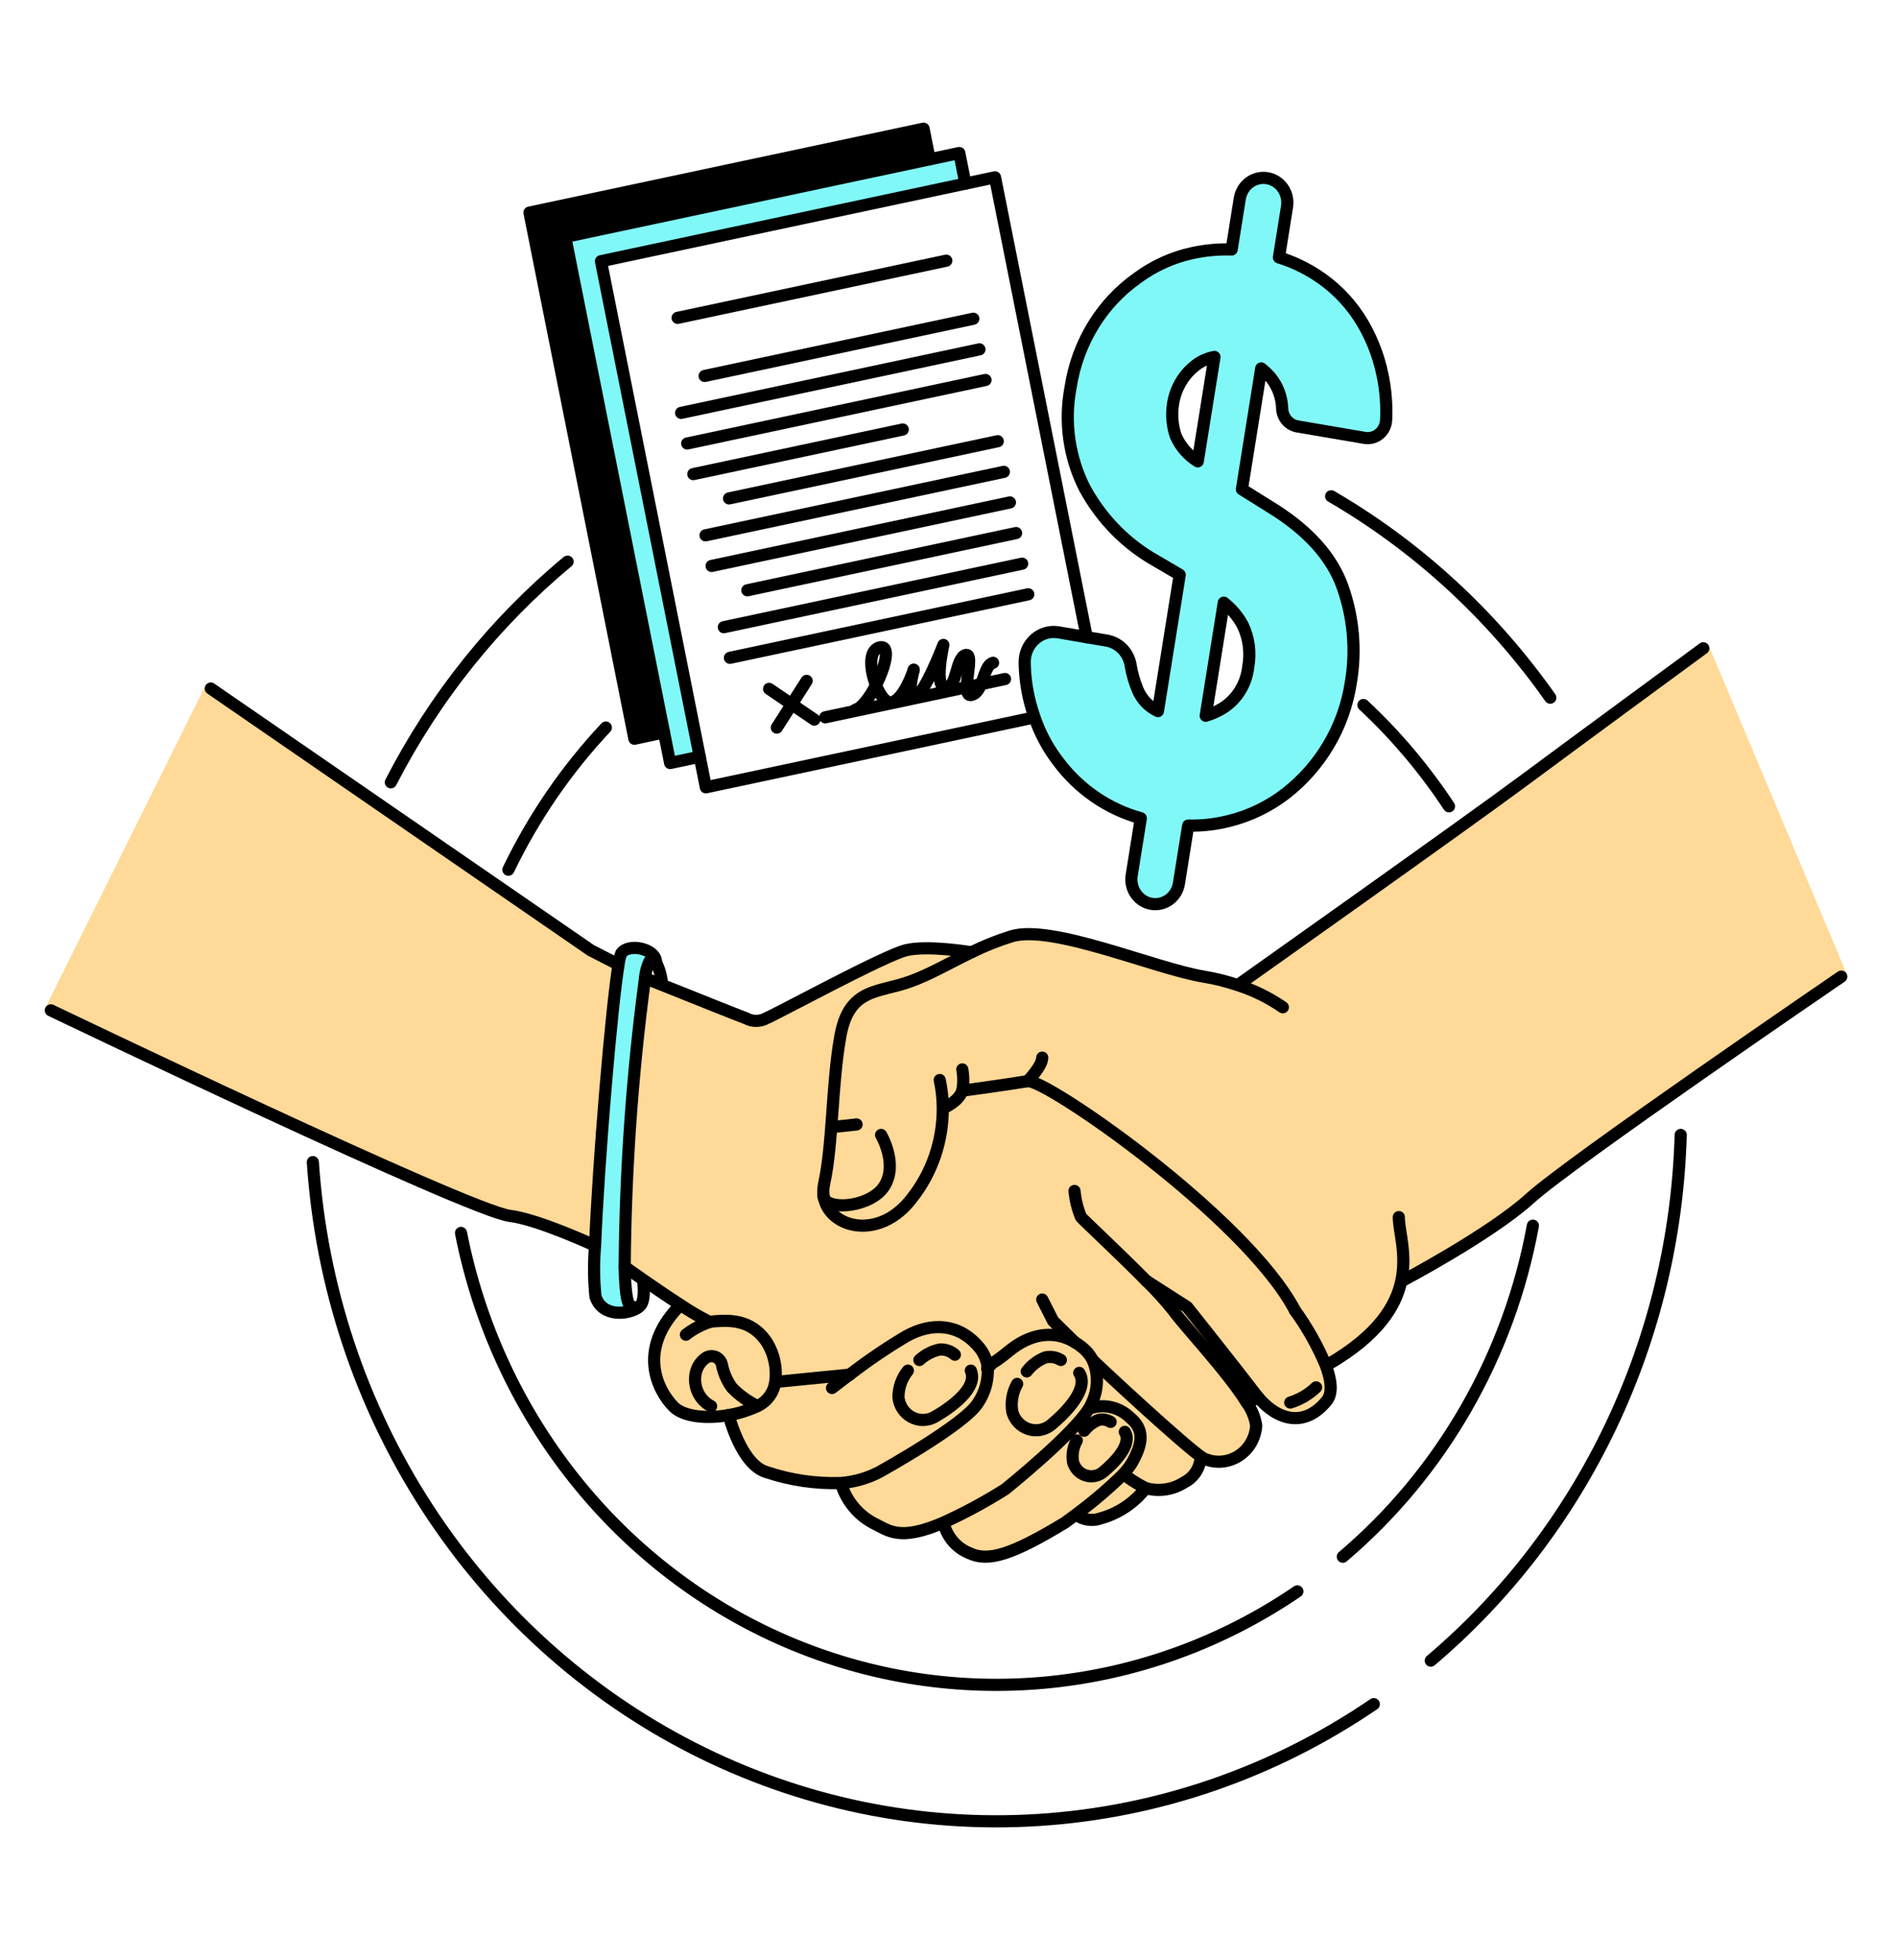 <svg width="153" height="158" viewBox="0 0 153 158" fill="none" xmlns="http://www.w3.org/2000/svg">
<path d="M66.465 96.615C66.379 96.22 66.381 95.809 66.472 95.415C67.18 92.177 67.073 87.399 67.781 83.514C68.488 79.629 70.821 80.066 73.4 79.135C75.046 78.538 76.586 77.622 78.34 76.78C79.384 76.265 80.465 75.833 81.573 75.488C84.856 74.49 93.098 78.079 97.089 78.739C98.033 78.894 98.962 79.127 99.869 79.437L99.887 79.381C99.887 79.381 118.091 66.493 122.85 62.963C127.609 59.434 137.379 52.268 137.379 52.268L148.506 78.738C148.506 78.738 126.659 93.653 123.426 96.594C120.193 99.534 113.082 103.271 113.082 103.271L113.024 103.257C112.59 105.311 111.146 107.653 107.165 109.975L106.925 110.062C106.267 108.496 105.434 107.015 104.443 105.648C100.473 98.105 84.28 86.926 82.88 87.166C81.481 87.407 77.614 87.933 77.614 87.933C77.33 88.815 76.141 89.309 76.141 89.309H76.04C76.059 91.978 75.171 94.569 73.532 96.631C70.942 100.007 66.997 99.049 66.465 96.615Z" fill="#FFD997"/>
<path d="M111.503 30.214C111.757 31.417 111.856 32.65 111.796 33.881C111.783 34.096 111.727 34.306 111.631 34.498C111.535 34.689 111.401 34.857 111.237 34.992C111.074 35.126 110.885 35.223 110.683 35.277C110.48 35.331 110.269 35.34 110.064 35.305L104.654 34.382C104.322 34.327 104.019 34.158 103.793 33.901C103.568 33.644 103.433 33.315 103.413 32.969C103.391 32.05 103.07 31.165 102.501 30.457C102.268 30.178 102.007 29.926 101.723 29.704L100.166 39.447L102.389 40.837C105.447 42.699 107.412 44.859 108.284 47.318C109.156 49.773 109.388 52.423 108.955 55C108.681 56.815 108.057 58.555 107.121 60.116C106.228 61.604 105.077 62.908 103.725 63.963C102.357 65.02 100.793 65.778 99.131 66.188C98.052 66.461 96.943 66.588 95.832 66.563L95.087 71.229C95.046 71.487 94.955 71.734 94.821 71.957C94.687 72.179 94.512 72.372 94.306 72.525C94.1 72.677 93.867 72.787 93.62 72.846C93.373 72.905 93.117 72.914 92.867 72.871C92.616 72.828 92.377 72.735 92.162 72.597C91.946 72.459 91.759 72.278 91.612 72.065C91.464 71.852 91.358 71.611 91.301 71.356C91.243 71.101 91.235 70.836 91.276 70.578L92.013 65.97C89.356 65.24 87.006 63.624 85.331 61.372C84.515 60.309 83.876 59.112 83.44 57.833C83.306 57.452 83.186 57.061 83.082 56.655C82.809 55.599 82.664 54.513 82.648 53.42C82.64 53.065 82.708 52.713 82.847 52.388C82.986 52.063 83.192 51.774 83.452 51.541C83.711 51.308 84.017 51.137 84.348 51.039C84.678 50.942 85.026 50.922 85.365 50.979L87.65 51.371L89.272 51.647C89.752 51.73 90.196 51.967 90.54 52.323C90.884 52.679 91.112 53.137 91.193 53.633C91.306 54.32 91.499 54.99 91.767 55.629C92.086 56.384 92.667 56.989 93.394 57.326L95.15 46.336L93.21 45.198C90.803 43.843 88.817 41.812 87.479 39.341C86.221 36.858 85.82 34.006 86.343 31.256C86.618 29.437 87.256 27.698 88.218 26.148C89.134 24.673 90.328 23.403 91.729 22.414C93.067 21.425 94.592 20.736 96.203 20.393C97.234 20.171 98.286 20.076 99.338 20.11L99.993 16.007C100.077 15.485 100.358 15.018 100.774 14.71C100.98 14.558 101.214 14.448 101.461 14.389C101.708 14.329 101.964 14.321 102.214 14.364C102.464 14.406 102.704 14.499 102.919 14.638C103.135 14.776 103.322 14.957 103.469 15.17C103.617 15.383 103.723 15.624 103.78 15.879C103.838 16.134 103.846 16.398 103.805 16.657L103.152 20.75C104.197 21.073 105.197 21.538 106.124 22.131C107.503 23.006 108.686 24.172 109.596 25.553C110.514 26.966 111.162 28.549 111.503 30.214ZM100.671 53.77C100.883 52.632 100.73 51.454 100.234 50.414C99.854 49.701 99.331 49.079 98.701 48.59L97.244 57.704C97.716 57.567 98.169 57.367 98.591 57.11C99.164 56.757 99.649 56.272 100.01 55.692C100.371 55.113 100.597 54.455 100.671 53.77ZM96.609 37.191L97.954 28.776C97.317 28.889 96.722 29.179 96.232 29.615C95.361 30.366 94.784 31.419 94.611 32.578C94.479 33.431 94.551 34.304 94.822 35.122C95.195 35.987 95.819 36.71 96.609 37.191Z" fill="#81F8F8"/>
<path d="M66.465 96.615C66.997 99.049 70.942 100.004 73.528 96.632C75.168 94.57 76.055 91.978 76.036 89.309H76.138C76.138 89.309 77.327 88.816 77.611 87.933C77.611 87.933 81.474 87.407 82.877 87.167C84.28 86.927 100.469 98.105 104.44 105.649C105.43 107.016 106.263 108.497 106.922 110.063C107.353 111.213 107.517 112.308 106.998 112.942C105.208 115.14 103.019 114.493 101.483 112.666C101.407 112.578 101.331 112.483 101.255 112.386C99.711 110.349 95.748 105.376 95.748 105.376L92.442 103.257C93.213 104.002 93.937 104.798 94.61 105.639C95.495 106.886 98.978 110.558 100.542 113.075C100.944 113.62 101.208 114.26 101.31 114.937C101.277 115.432 101.13 115.911 100.882 116.336C100.634 116.761 100.292 117.118 99.883 117.379C99.475 117.64 99.012 117.797 98.533 117.836C98.054 117.875 97.573 117.796 97.13 117.606C97.075 117.582 97.022 117.553 96.973 117.519C95.649 116.672 89.132 110.634 88.12 109.65C87.918 109.262 87.64 108.921 87.303 108.651C87.1 108.482 86.883 108.33 86.655 108.198L86.645 108.19C84.931 107.183 83.055 107.562 81.436 108.869C79.649 110.318 80.433 109.463 79.66 110.294C79.593 109.64 79.323 109.027 78.889 108.546C77.288 106.689 75.117 106.598 73.074 107.733C71.498 108.67 69.977 109.702 68.519 110.826L62.574 111.414L62.522 111.403C62.667 110.311 62.438 109.2 61.873 108.263C60.581 106.251 58.643 106.458 57.621 106.521C57.454 106.532 57.288 106.563 57.127 106.612L57.114 106.521C56.323 106.118 55.556 105.666 54.818 105.166C53.852 104.542 52.802 103.825 51.963 103.242C51.039 102.6 50.376 102.125 50.376 102.125C50.438 94.341 50.986 86.569 52.018 78.857L53.358 79.394C55.531 80.266 59.638 81.906 60.163 82.098C60.414 82.234 60.694 82.306 60.978 82.306C61.262 82.306 61.542 82.234 61.793 82.098C62.537 81.806 71.288 77.047 73.056 76.613C74.825 76.179 78.335 76.777 78.335 76.777C76.579 77.622 75.039 78.538 73.395 79.132C70.82 80.063 68.482 79.623 67.776 83.511C67.071 87.399 67.176 92.174 66.468 95.412C66.378 95.808 66.377 96.219 66.465 96.615Z" fill="#FFD997"/>
<path d="M101.263 112.385C101.339 112.482 101.415 112.577 101.491 112.666C101.491 112.666 100.571 113.105 100.553 113.076C98.989 110.559 95.507 106.886 94.621 105.64C93.949 104.799 93.224 104.003 92.453 103.257L95.76 105.377C95.76 105.377 99.719 110.348 101.263 112.385Z" fill="#FFD997"/>
<path d="M96.982 117.519L96.802 117.792C96.734 118.158 96.585 118.503 96.365 118.799C96.146 119.095 95.862 119.334 95.538 119.497C95.076 119.797 94.56 119.994 94.022 120.076C93.483 120.159 92.933 120.125 92.408 119.977C91.937 119.741 91.482 119.472 91.047 119.171L90.352 119.092C90.703 118.757 91.014 118.379 91.277 117.967C92.265 116.246 92.231 115.18 91.141 114.284C90.731 113.884 90.227 113.602 89.679 113.466C89.131 113.33 88.558 113.346 88.017 113.51L87.902 113.437C87.96 113.337 88.011 113.232 88.054 113.123C88.314 112.587 88.456 111.997 88.469 111.397C88.482 110.797 88.366 110.202 88.13 109.654C89.141 110.634 95.655 116.672 96.982 117.519Z" fill="#FFD997"/>
<path d="M92.408 119.977C91.483 121.161 90.218 122.011 88.795 122.406C88.496 122.517 88.177 122.56 87.859 122.531C87.542 122.502 87.235 122.402 86.959 122.239L86.603 122.233C87.917 121.271 89.169 120.222 90.352 119.093L91.047 119.172C91.482 119.472 91.937 119.742 92.408 119.977Z" fill="#FFD997"/>
<path d="M91.141 114.278C92.231 115.174 92.262 116.24 91.277 117.96C91.014 118.373 90.703 118.751 90.352 119.086C89.169 120.215 87.917 121.264 86.604 122.226C86.168 122.553 85.888 122.752 85.888 122.752C81.588 125.361 79.682 125.941 78.143 125.193C77.667 124.997 77.239 124.691 76.893 124.3C76.547 123.908 76.292 123.441 76.145 122.933L76.069 122.754C77.796 121.973 79.468 121.071 81.075 120.054C81.075 120.054 86.699 115.535 87.9 113.428L88.015 113.501C88.556 113.336 89.13 113.321 89.679 113.458C90.227 113.594 90.731 113.877 91.141 114.278Z" fill="#FFD997"/>
<path d="M88.131 109.647C88.367 110.195 88.483 110.79 88.47 111.39C88.457 111.99 88.315 112.58 88.055 113.116C88.012 113.225 87.962 113.33 87.903 113.43C86.701 115.537 81.078 120.056 81.078 120.056C79.471 121.074 77.799 121.976 76.073 122.757C72.501 124.292 71.669 123.385 70.386 122.762C69.164 122.096 68.246 120.957 67.832 119.595V119.557C68.894 119.475 69.931 119.182 70.886 118.694C70.886 118.694 77.855 114.847 78.902 113.074C79.448 112.258 79.718 111.28 79.673 110.289C80.446 109.458 79.662 110.314 81.449 108.865C83.069 107.556 84.945 107.179 86.658 108.185L86.668 108.194C86.896 108.326 87.113 108.477 87.316 108.646C87.652 108.917 87.93 109.258 88.131 109.647Z" fill="#FFD997"/>
<path d="M68.523 110.824C69.982 109.701 71.505 108.668 73.083 107.732C75.125 106.596 77.296 106.688 78.897 108.544C79.331 109.025 79.602 109.639 79.668 110.293C79.713 111.283 79.443 112.261 78.897 113.077C77.85 114.849 70.881 118.697 70.881 118.697C69.926 119.185 68.889 119.478 67.827 119.56C65.808 119.63 63.792 119.338 61.869 118.697C59.772 118.135 58.771 114.083 58.771 114.083C59.574 113.948 60.356 113.703 61.096 113.355C61.474 113.18 61.804 112.909 62.054 112.568C62.304 112.226 62.467 111.825 62.528 111.402L62.579 111.412L68.523 110.824Z" fill="#FFD997"/>
<path d="M77.371 12.336L77.864 14.803L48.47 21.059L56.439 61.009L54.049 61.517L53.556 59.048L45.589 19.101L74.98 12.844L77.371 12.336Z" fill="#81F8F8"/>
<path d="M74.98 12.844L45.589 19.101L53.556 59.048L51.166 59.558L42.705 17.139L74.489 10.375L74.98 12.844Z" fill="black"/>
<path d="M57.134 106.612C57.295 106.562 57.461 106.531 57.628 106.52C58.649 106.46 60.584 106.25 61.88 108.263C62.445 109.199 62.674 110.31 62.528 111.403C62.468 111.826 62.305 112.227 62.055 112.569C61.804 112.91 61.475 113.181 61.097 113.356C60.356 113.704 59.575 113.949 58.772 114.084C56.988 114.394 55.133 114.227 54.318 113.399C52.95 112.004 51.479 108.799 54.674 105.413L54.826 105.164C55.563 105.664 56.33 106.117 57.122 106.519L57.134 106.612Z" fill="#FFD997"/>
<path d="M52.907 77.502L52.879 77.527C52.85 77.488 52.814 77.456 52.772 77.433C52.731 77.41 52.685 77.397 52.638 77.394C52.59 77.392 52.543 77.4 52.5 77.419C52.456 77.438 52.417 77.466 52.385 77.502C52.185 77.927 52.062 78.386 52.024 78.856C50.993 86.568 50.444 94.34 50.382 102.125C50.415 103.918 50.554 105.101 50.833 105.26C51.008 105.384 51.223 105.433 51.432 105.394L51.442 105.429C50.664 105.964 48.587 106.233 48.022 104.537C47.883 103.161 47.872 101.775 47.991 100.398C48.26 93.725 49.313 81.165 49.891 77.724C49.922 77.424 49.994 77.131 50.105 76.852C50.729 76.008 52.834 76.494 52.907 77.502Z" fill="#81F8F8"/>
<path d="M49.75 77.697L49.894 77.725C49.314 81.17 48.261 93.729 47.994 100.398H47.918C47.918 100.398 43.415 98.31 41.127 98.029C37.809 97.625 4.105 81.458 4.105 81.458L17.001 55.514L47.654 76.62L49.75 77.697Z" fill="#FFD997"/>
<path d="M137.375 52.268L148.502 78.738" stroke="#FFD997" stroke-width="0.98" stroke-linecap="round" stroke-linejoin="round"/>
<path d="M4.103 81.455L17.001 55.514" stroke="#FFD997" stroke-width="0.98" stroke-linecap="round" stroke-linejoin="round"/>
<path d="M110.802 137.391C102.743 142.888 93.429 146.108 83.79 146.728C74.151 147.349 64.522 145.348 55.865 140.927C47.207 136.506 39.823 129.818 34.448 121.529C29.073 113.241 25.896 103.643 25.232 93.691" stroke="black" stroke-width="0.98" stroke-linecap="round" stroke-linejoin="round"/>
<path d="M135.554 91.5C135.326 99.643 133.408 107.64 129.93 114.952C126.453 122.263 121.497 128.719 115.397 133.883" stroke="black" stroke-width="0.98" stroke-linecap="round" stroke-linejoin="round"/>
<path d="M104.637 128.301C98.622 132.405 91.723 134.922 84.547 135.63C77.37 136.338 70.135 135.217 63.476 132.364C56.817 129.511 50.937 125.014 46.353 119.267C41.768 113.52 38.62 106.699 37.182 99.402" stroke="black" stroke-width="0.98" stroke-linecap="round" stroke-linejoin="round"/>
<path d="M123.633 98.814C121.711 109.292 116.285 118.739 108.302 125.504" stroke="black" stroke-width="0.98" stroke-linecap="round" stroke-linejoin="round"/>
<path d="M109.963 56.838C112.571 59.268 114.888 62.011 116.867 65.007" stroke="black" stroke-width="0.98" stroke-linecap="round" stroke-linejoin="round"/>
<path d="M41.004 70.118C43.037 65.902 45.688 62.036 48.864 58.657" stroke="black" stroke-width="0.98" stroke-linecap="round" stroke-linejoin="round"/>
<path d="M107.362 40.011C114.314 44.05 120.342 49.589 125.036 56.25" stroke="black" stroke-width="0.98" stroke-linecap="round" stroke-linejoin="round"/>
<path d="M31.523 63.071C35.056 56.204 39.906 50.151 45.776 45.282" stroke="black" stroke-width="0.98" stroke-linecap="round" stroke-linejoin="round"/>
<path d="M99.889 79.38C99.889 79.38 118.093 66.492 122.852 62.962C127.611 59.433 137.378 52.268 137.378 52.268" stroke="black" stroke-width="0.98" stroke-linecap="round" stroke-linejoin="round"/>
<path d="M113.081 103.272C113.081 103.272 120.19 99.532 123.424 96.594C126.658 93.655 148.504 78.738 148.504 78.738" stroke="black" stroke-width="0.98" stroke-linecap="round" stroke-linejoin="round"/>
<path d="M4.103 81.455C4.103 81.455 37.807 97.626 41.124 98.026C43.413 98.307 47.916 100.395 47.916 100.395" stroke="black" stroke-width="0.98" stroke-linecap="round" stroke-linejoin="round"/>
<path d="M49.752 77.696L47.654 76.62L17.002 55.514" stroke="black" stroke-width="0.98" stroke-linecap="round" stroke-linejoin="round"/>
<path d="M53.391 79.323C53.346 78.694 53.171 78.081 52.878 77.527C52.85 77.488 52.814 77.455 52.772 77.433C52.731 77.41 52.684 77.397 52.637 77.394C52.59 77.392 52.543 77.4 52.5 77.419C52.456 77.438 52.417 77.466 52.385 77.502C52.184 77.927 52.062 78.386 52.024 78.856C50.993 86.568 50.444 94.34 50.382 102.125C50.415 103.918 50.554 105.101 50.833 105.26C51.008 105.384 51.223 105.433 51.431 105.394C52.115 105.211 51.894 103.471 51.894 103.471" stroke="black" stroke-width="0.98" stroke-linecap="round" stroke-linejoin="round"/>
<path d="M52.908 77.502C52.832 76.494 50.73 76.011 50.11 76.852C49.999 77.131 49.927 77.424 49.896 77.724C49.316 81.169 48.263 93.728 47.996 100.398C47.877 101.775 47.888 103.161 48.027 104.537C48.589 106.233 50.666 105.964 51.447 105.43" stroke="black" stroke-width="0.98" stroke-linecap="round" stroke-linejoin="round"/>
<path d="M52.024 78.856L53.365 79.393C55.537 80.265 59.644 81.905 60.169 82.097C60.42 82.234 60.7 82.305 60.984 82.305C61.268 82.305 61.548 82.234 61.799 82.097C62.543 81.806 71.294 77.046 73.062 76.612C74.831 76.178 78.341 76.776 78.341 76.776" stroke="black" stroke-width="0.98" stroke-linecap="round" stroke-linejoin="round"/>
<path d="M50.382 102.125C50.382 102.125 51.045 102.6 51.969 103.242C52.806 103.824 53.858 104.542 54.825 105.165C55.562 105.665 56.329 106.118 57.121 106.52" stroke="black" stroke-width="0.98" stroke-linecap="round" stroke-linejoin="round"/>
<path d="M112.819 98.126C112.819 99.265 113.48 101.099 113.023 103.257C112.589 105.311 111.145 107.653 107.164 109.976" stroke="black" stroke-width="0.98" stroke-linecap="round" stroke-linejoin="round"/>
<path d="M103.465 81.207C102.355 80.442 101.145 79.846 99.871 79.436C98.964 79.127 98.034 78.893 97.091 78.738C93.1 78.079 84.855 74.489 81.575 75.487C80.467 75.832 79.386 76.264 78.341 76.779C76.586 77.624 75.045 78.541 73.401 79.134C70.826 80.065 68.488 79.625 67.783 83.513C67.078 87.401 67.182 92.176 66.474 95.414C66.383 95.809 66.38 96.219 66.466 96.615C66.998 99.048 70.944 100.004 73.53 96.631C75.17 94.569 76.057 91.978 76.038 89.309C76.033 88.556 75.95 87.806 75.792 87.072" stroke="black" stroke-width="0.98" stroke-linecap="round" stroke-linejoin="round"/>
<path d="M76.14 89.309C76.14 89.309 77.329 88.815 77.613 87.933C77.613 87.933 81.476 87.407 82.879 87.166C84.282 86.926 100.472 98.105 104.442 105.648" stroke="black" stroke-width="0.98" stroke-linecap="round" stroke-linejoin="round"/>
<path d="M104.441 105.649C105.432 107.015 106.265 108.496 106.924 110.062C107.355 111.212 107.519 112.307 107 112.941C105.21 115.139 103.021 114.492 101.485 112.666C101.409 112.577 101.333 112.482 101.257 112.385C99.713 110.348 95.75 105.375 95.75 105.375L92.443 103.256" stroke="black" stroke-width="0.98" stroke-linecap="round" stroke-linejoin="round"/>
<path d="M86.664 96.016C86.731 96.743 86.908 97.455 87.186 98.126C87.403 98.385 90.292 101.075 92.45 103.257C93.221 104.003 93.945 104.799 94.618 105.64C95.503 106.886 98.986 110.559 100.55 113.076C100.952 113.621 101.216 114.261 101.318 114.937C101.285 115.432 101.138 115.912 100.89 116.337C100.642 116.761 100.3 117.119 99.891 117.38C99.483 117.641 99.02 117.797 98.541 117.837C98.062 117.876 97.581 117.797 97.138 117.606C97.083 117.583 97.03 117.554 96.981 117.52C95.657 116.673 89.14 110.635 88.128 109.65L88.124 109.645" stroke="black" stroke-width="0.98" stroke-linecap="round" stroke-linejoin="round"/>
<path d="M96.801 117.792C96.734 118.158 96.584 118.503 96.365 118.799C96.145 119.095 95.862 119.334 95.537 119.497C95.076 119.797 94.56 119.994 94.021 120.076C93.483 120.159 92.933 120.125 92.408 119.977C91.937 119.741 91.482 119.472 91.047 119.171" stroke="black" stroke-width="0.98" stroke-linecap="round" stroke-linejoin="round"/>
<path d="M92.407 119.977C91.482 121.161 90.218 122.011 88.795 122.406C88.496 122.517 88.176 122.56 87.859 122.531C87.542 122.502 87.235 122.402 86.959 122.239" stroke="black" stroke-width="0.98" stroke-linecap="round" stroke-linejoin="round"/>
<path d="M82.879 87.166C82.879 87.166 84.06 85.958 84.06 85.27" stroke="black" stroke-width="0.98" stroke-linecap="round" stroke-linejoin="round"/>
<path d="M77.613 87.933C77.717 87.366 77.717 86.784 77.613 86.217" stroke="black" stroke-width="0.98" stroke-linecap="round" stroke-linejoin="round"/>
<path d="M66.404 96.364C66.404 96.453 66.424 96.54 66.464 96.618C66.937 97.605 70.252 97.287 71.315 95.641C72.462 93.863 71.062 91.5 71.062 91.5" stroke="black" stroke-width="0.98" stroke-linecap="round" stroke-linejoin="round"/>
<path d="M67.11 90.857C67.11 90.857 67.961 90.79 69.086 90.655" stroke="black" stroke-width="0.98" stroke-linecap="round" stroke-linejoin="round"/>
<path d="M104.063 113.076C104.841 112.839 105.555 112.42 106.15 111.851" stroke="black" stroke-width="0.98" stroke-linecap="round" stroke-linejoin="round"/>
<path d="M101.488 112.666C101.488 112.666 100.568 113.105 100.55 113.076" stroke="black" stroke-width="0.98" stroke-linecap="round" stroke-linejoin="round"/>
<path d="M55.321 107.605C55.87 107.177 56.482 106.843 57.134 106.616C57.295 106.566 57.461 106.535 57.628 106.524C58.649 106.464 60.584 106.254 61.88 108.266C62.445 109.203 62.674 110.314 62.528 111.406C62.468 111.83 62.305 112.231 62.055 112.572C61.804 112.914 61.475 113.184 61.097 113.359C60.356 113.708 59.575 113.953 58.772 114.088C56.988 114.398 55.133 114.231 54.318 113.403C52.95 112.008 51.479 108.803 54.674 105.417" stroke="black" stroke-width="0.98" stroke-linecap="round" stroke-linejoin="round"/>
<path d="M68.522 110.824C67.919 111.278 67.417 111.663 67.106 111.901" stroke="black" stroke-width="0.98" stroke-linecap="round" stroke-linejoin="round"/>
<path d="M58.772 114.085C58.772 114.085 59.772 118.137 61.869 118.698C63.792 119.339 65.808 119.631 67.828 119.562C68.89 119.48 69.927 119.187 70.881 118.698C70.881 118.698 77.85 114.852 78.898 113.079C79.443 112.263 79.714 111.284 79.668 110.294C79.602 109.64 79.332 109.027 78.898 108.546C77.296 106.689 75.126 106.598 73.083 107.733C71.506 108.67 69.985 109.702 68.528 110.826" stroke="black" stroke-width="0.98" stroke-linecap="round" stroke-linejoin="round"/>
<path d="M68.528 110.826H68.526L62.58 111.414" stroke="black" stroke-width="0.98" stroke-linecap="round" stroke-linejoin="round"/>
<path d="M73.224 110.502C72.729 111.107 72.46 111.874 72.464 112.666C72.501 112.999 72.617 113.318 72.801 113.594C72.985 113.87 73.232 114.095 73.52 114.25C73.808 114.405 74.129 114.484 74.453 114.48C74.778 114.477 75.097 114.391 75.382 114.231C76.733 113.459 78.895 111.897 78.3 110.502" stroke="black" stroke-width="0.98" stroke-linecap="round" stroke-linejoin="round"/>
<path d="M74.152 109.646C74.624 109.214 75.199 108.921 75.819 108.796C76.254 108.777 76.68 108.928 77.013 109.22" stroke="black" stroke-width="0.98" stroke-linecap="round" stroke-linejoin="round"/>
<path d="M86.654 108.19C84.94 107.183 83.064 107.562 81.445 108.869C79.658 110.318 80.442 109.463 79.668 110.294C79.653 110.311 79.637 110.329 79.619 110.348" stroke="black" stroke-width="0.98" stroke-linecap="round" stroke-linejoin="round"/>
<path d="M67.831 119.6C68.245 120.962 69.163 122.1 70.385 122.767C71.668 123.39 72.504 124.297 76.072 122.762C77.798 121.981 79.47 121.078 81.077 120.061C81.077 120.061 86.701 115.542 87.902 113.435C87.961 113.335 88.011 113.23 88.054 113.121C88.314 112.584 88.456 111.995 88.469 111.395C88.482 110.795 88.366 110.199 88.13 109.651C87.928 109.263 87.65 108.923 87.313 108.653C87.109 108.484 86.892 108.332 86.665 108.2" stroke="black" stroke-width="0.98" stroke-linecap="round" stroke-linejoin="round"/>
<path d="M82.038 111.573C81.651 112.256 81.513 113.06 81.649 113.839C81.74 114.161 81.906 114.454 82.133 114.694C82.36 114.934 82.64 115.112 82.95 115.214C83.259 115.316 83.587 115.338 83.907 115.278C84.226 115.218 84.526 115.078 84.781 114.87C85.987 113.872 87.86 111.954 87.045 110.683" stroke="black" stroke-width="0.98" stroke-linecap="round" stroke-linejoin="round"/>
<path d="M82.811 110.564C83.204 110.056 83.723 109.666 84.312 109.436C84.739 109.34 85.185 109.415 85.561 109.644" stroke="black" stroke-width="0.98" stroke-linecap="round" stroke-linejoin="round"/>
<path d="M76.145 122.94C76.291 123.448 76.547 123.915 76.893 124.307C77.239 124.698 77.666 125.004 78.143 125.2C79.681 125.948 81.588 125.368 85.888 122.759C85.888 122.759 86.167 122.56 86.603 122.233C87.917 121.271 89.169 120.222 90.352 119.093C90.703 118.758 91.013 118.38 91.277 117.967C92.265 116.247 92.23 115.181 91.141 114.285C90.731 113.885 90.227 113.603 89.679 113.467C89.131 113.331 88.558 113.346 88.017 113.511" stroke="black" stroke-width="0.98" stroke-linecap="round" stroke-linejoin="round"/>
<path d="M86.847 116.13C86.548 116.658 86.442 117.279 86.547 117.881C86.617 118.13 86.746 118.358 86.921 118.544C87.096 118.73 87.313 118.868 87.553 118.947C87.792 119.026 88.047 119.043 88.294 118.996C88.541 118.949 88.773 118.841 88.97 118.679C89.903 117.908 91.353 116.424 90.718 115.439" stroke="black" stroke-width="0.98" stroke-linecap="round" stroke-linejoin="round"/>
<path d="M87.446 115.348C87.752 114.955 88.154 114.653 88.611 114.476C88.941 114.401 89.285 114.459 89.575 114.638" stroke="black" stroke-width="0.98" stroke-linecap="round" stroke-linejoin="round"/>
<path d="M84.06 104.772L84.935 106.496L86.654 108.19L86.664 108.198" stroke="black" stroke-width="0.98" stroke-linecap="round" stroke-linejoin="round"/>
<path d="M61.096 113.356C60.337 112.997 59.645 112.503 59.051 111.897C58.647 111.354 58.368 110.724 58.233 110.054C58.205 109.902 58.139 109.761 58.041 109.644C57.944 109.527 57.819 109.438 57.678 109.386C57.537 109.334 57.386 109.321 57.239 109.348C57.092 109.375 56.954 109.441 56.839 109.539C56.473 109.818 56.217 110.224 56.117 110.683C56.002 111.209 56.062 111.76 56.286 112.248C56.511 112.735 56.887 113.13 57.355 113.37" stroke="black" stroke-width="0.98" stroke-linecap="round" stroke-linejoin="round"/>
<path d="M83.42 57.839L56.93 63.475L56.439 61.01L48.47 21.059L77.864 14.803L80.251 14.296L87.648 51.367" stroke="black" stroke-width="0.98" stroke-linecap="round" stroke-linejoin="round"/>
<path d="M56.439 61.009L54.049 61.517L53.556 59.048L45.589 19.101L74.98 12.844L77.371 12.336L77.864 14.803V14.805" stroke="black" stroke-width="0.98" stroke-linecap="round" stroke-linejoin="round"/>
<path d="M53.556 59.048L51.166 59.558L42.705 17.139L74.489 10.375L74.98 12.844" stroke="black" stroke-width="0.98" stroke-linecap="round" stroke-linejoin="round"/>
<path d="M54.652 25.627L76.322 21.016" stroke="black" stroke-width="0.98" stroke-linecap="round" stroke-linejoin="round"/>
<path d="M56.831 30.311L78.501 25.697" stroke="black" stroke-width="0.98" stroke-linecap="round" stroke-linejoin="round"/>
<path d="M54.934 33.287L78.994 28.166" stroke="black" stroke-width="0.98" stroke-linecap="round" stroke-linejoin="round"/>
<path d="M55.425 35.755L79.485 30.635" stroke="black" stroke-width="0.98" stroke-linecap="round" stroke-linejoin="round"/>
<path d="M55.919 38.224L72.81 34.628" stroke="black" stroke-width="0.98" stroke-linecap="round" stroke-linejoin="round"/>
<path d="M58.801 40.183L80.471 35.572" stroke="black" stroke-width="0.98" stroke-linecap="round" stroke-linejoin="round"/>
<path d="M56.904 43.159L80.964 38.041" stroke="black" stroke-width="0.98" stroke-linecap="round" stroke-linejoin="round"/>
<path d="M57.395 45.627L81.455 40.507" stroke="black" stroke-width="0.98" stroke-linecap="round" stroke-linejoin="round"/>
<path d="M60.276 47.589L81.949 42.976" stroke="black" stroke-width="0.98" stroke-linecap="round" stroke-linejoin="round"/>
<path d="M58.38 50.565L82.44 45.444" stroke="black" stroke-width="0.98" stroke-linecap="round" stroke-linejoin="round"/>
<path d="M58.873 53.034L82.934 47.913" stroke="black" stroke-width="0.98" stroke-linecap="round" stroke-linejoin="round"/>
<path d="M66.556 57.831L69.009 57.31L71.924 56.69L77.978 55.4L79.128 55.154L81.059 54.744" stroke="black" stroke-width="0.98" stroke-linecap="round" stroke-linejoin="round"/>
<path d="M73.691 54.024C73.615 54.31 73.144 56.113 73.792 56.131C74.492 56.153 76.088 51.995 76.088 51.995C76.088 51.995 75.307 55.371 76.252 55.441C77.198 55.511 77.06 53.039 77.88 52.81C78.457 52.648 77.979 54.412 77.979 55.401C77.979 55.825 78.068 56.107 78.364 56.029C78.732 55.934 78.954 55.576 79.129 55.154C79.416 54.448 79.581 53.568 80.093 53.436" stroke="black" stroke-width="0.98" stroke-linecap="round" stroke-linejoin="round"/>
<path d="M70.65 55.238C70.985 56.077 71.486 56.73 71.909 56.628C72.87 56.387 73.586 54.329 73.688 54.024C73.69 54.015 73.693 54.006 73.696 53.997V53.989" stroke="black" stroke-width="0.98" stroke-linecap="round" stroke-linejoin="round"/>
<path d="M70.65 55.238C71.425 53.727 71.854 51.955 70.927 52.2C70.027 52.44 70.171 54.029 70.65 55.238Z" stroke="black" stroke-width="0.98" stroke-linecap="round" stroke-linejoin="round"/>
<path d="M68.991 57.221C69.511 57.076 70.153 56.212 70.652 55.238" stroke="black" stroke-width="0.98" stroke-linecap="round" stroke-linejoin="round"/>
<path d="M65.057 54.893L63.855 56.778L62.654 58.661" stroke="black" stroke-width="0.98" stroke-linecap="round" stroke-linejoin="round"/>
<path d="M62.029 55.537L63.856 56.778L65.679 58.017" stroke="black" stroke-width="0.98" stroke-linecap="round" stroke-linejoin="round"/>
<path d="M83.438 57.831C83.875 59.111 84.514 60.307 85.329 61.37C87.005 63.622 89.354 65.238 92.011 65.968L91.275 70.576C91.233 70.835 91.242 71.099 91.299 71.354C91.357 71.609 91.462 71.85 91.61 72.063C91.758 72.276 91.945 72.457 92.16 72.595C92.375 72.734 92.615 72.827 92.865 72.87C93.115 72.912 93.371 72.904 93.618 72.844C93.865 72.785 94.098 72.676 94.305 72.523C94.511 72.371 94.686 72.178 94.82 71.955C94.954 71.733 95.044 71.485 95.085 71.227L95.83 66.562C96.941 66.586 98.05 66.46 99.129 66.186C100.792 65.776 102.355 65.018 103.723 63.959C105.075 62.904 106.227 61.6 107.119 60.113C108.056 58.553 108.68 56.814 108.955 55C109.387 52.423 109.156 49.773 108.283 47.317C107.411 44.857 105.446 42.697 102.388 40.836L100.165 39.446L101.722 29.704C102.006 29.925 102.267 30.177 102.5 30.456C103.069 31.164 103.391 32.049 103.412 32.968C103.433 33.315 103.567 33.643 103.792 33.9C104.018 34.157 104.321 34.327 104.653 34.381L110.063 35.304C110.269 35.34 110.479 35.33 110.682 35.276C110.884 35.222 111.073 35.125 111.236 34.991C111.4 34.857 111.534 34.688 111.63 34.497C111.726 34.305 111.782 34.095 111.795 33.88C111.855 32.65 111.757 31.416 111.502 30.213C111.16 28.549 110.513 26.969 109.595 25.556C108.685 24.175 107.502 23.009 106.124 22.135C105.196 21.542 104.196 21.077 103.151 20.754L103.804 16.661C103.845 16.402 103.837 16.138 103.779 15.883C103.722 15.628 103.616 15.387 103.468 15.174C103.321 14.961 103.134 14.78 102.918 14.642C102.703 14.503 102.463 14.41 102.213 14.367C101.963 14.325 101.707 14.333 101.46 14.393C101.213 14.452 100.979 14.562 100.773 14.714C100.357 15.022 100.076 15.489 99.993 16.011L99.338 20.114C98.285 20.08 97.233 20.175 96.203 20.397C94.591 20.74 93.067 21.429 91.728 22.418C90.327 23.407 89.133 24.677 88.217 26.152C87.255 27.702 86.617 29.441 86.342 31.259C85.819 34.01 86.22 36.862 87.478 39.345C88.816 41.816 90.802 43.847 93.209 45.202L95.148 46.338L93.392 57.328C92.664 56.991 92.084 56.386 91.765 55.631C91.496 54.991 91.303 54.321 91.19 53.634C91.11 53.138 90.881 52.68 90.537 52.324C90.193 51.968 89.75 51.732 89.27 51.648L87.648 51.373L85.363 50.98C85.023 50.923 84.676 50.944 84.345 51.041C84.015 51.138 83.709 51.309 83.45 51.542C83.19 51.775 82.984 52.065 82.845 52.389C82.706 52.714 82.638 53.067 82.646 53.422C82.661 54.514 82.807 55.601 83.08 56.657C83.184 57.059 83.305 57.45 83.438 57.831Z" stroke="black" stroke-width="0.98" stroke-linecap="round" stroke-linejoin="round"/>
<path d="M94.819 35.124C94.548 34.307 94.476 33.433 94.607 32.58C94.781 31.422 95.358 30.368 96.229 29.617C96.719 29.182 97.314 28.892 97.951 28.778L96.605 37.193C95.816 36.712 95.191 35.989 94.819 35.124Z" stroke="black" stroke-width="0.98" stroke-linecap="round" stroke-linejoin="round"/>
<path d="M98.594 57.11C98.171 57.367 97.718 57.567 97.246 57.704L98.703 48.59C99.334 49.079 99.856 49.701 100.237 50.414C100.732 51.454 100.885 52.632 100.673 53.77C100.599 54.455 100.373 55.113 100.012 55.692C99.652 56.272 99.166 56.757 98.594 57.11Z" stroke="black" stroke-width="0.98" stroke-linecap="round" stroke-linejoin="round"/>
</svg>
